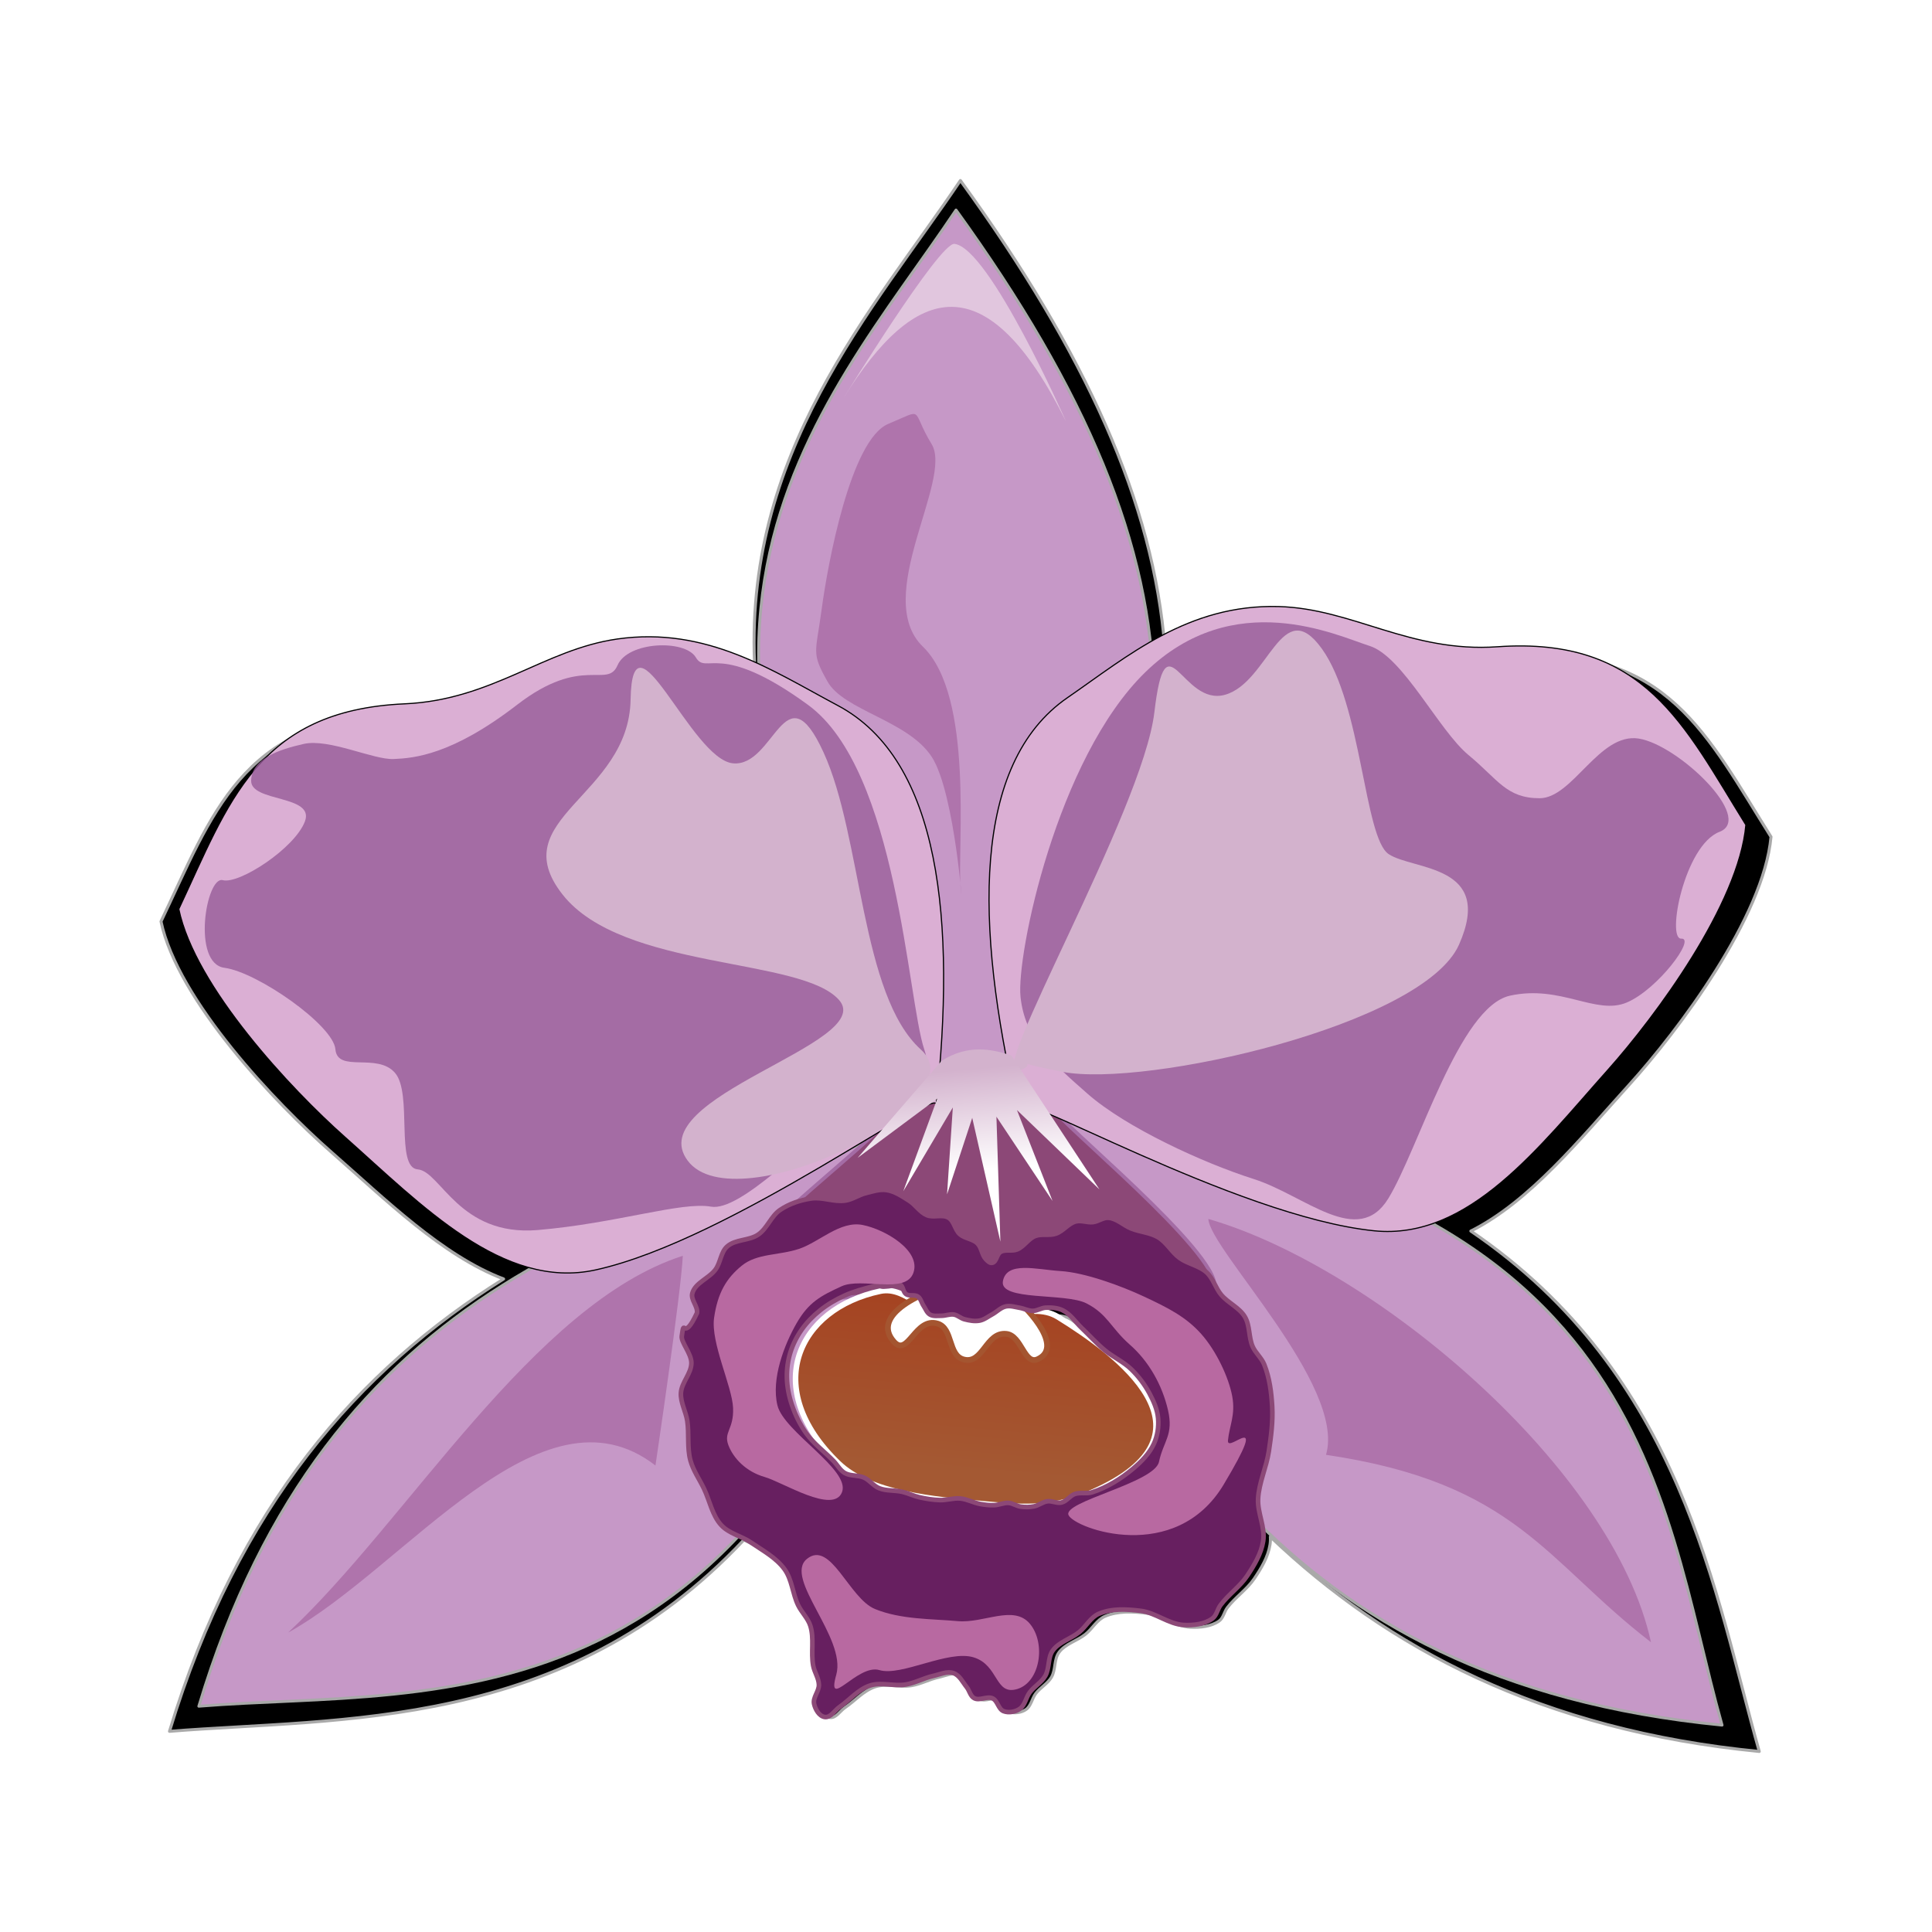 <svg:svg xmlns:dc="http://purl.org/dc/elements/1.1/" xmlns:ns1="http://sodipodi.sourceforge.net/DTD/sodipodi-0.dtd" xmlns:ns2="http://www.inkscape.org/namespaces/inkscape" xmlns:ns4="http://creativecommons.org/ns#" xmlns:rdf="http://www.w3.org/1999/02/22-rdf-syntax-ns#" xmlns:svg="http://www.w3.org/2000/svg" height="335.486" id="svg3005" version="1.1" viewBox="-17.05 -22.857 335.486 335.486" width="335.486" ns1:docname="cattleya-01.svg" ns2:version="0.48.4 r9939">
  <svg:title id="title3037">cattleya-01</svg:title>
  <svg:defs id="defs3007">
    <svg:linearGradient gradientTransform="matrix(1.261 -.072 .073 1.243 -24.631 782.97)" gradientUnits="userSpaceOnUse" id="linearGradient3083" x1="127.81" x2="132.04" y1="169.66" y2="141" ns2:collect="always">
      <svg:stop id="stop3079" offset="0" style="stop-color:#a45933" />
      <svg:stop id="stop3081" offset="1" style="stop-color:#a53f1e" />
    </svg:linearGradient>
    <svg:filter id="filter3859" ns2:collect="always">
      <svg:feGaussianBlur id="feGaussianBlur3861" stdDeviation="1.237" ns2:collect="always" />
    </svg:filter>
    <svg:filter id="filter3863" ns2:collect="always">
      <svg:feGaussianBlur id="feGaussianBlur3865" stdDeviation="1.027" ns2:collect="always" />
    </svg:filter>
    <svg:filter id="filter3867" ns2:collect="always">
      <svg:feGaussianBlur id="feGaussianBlur3869" stdDeviation="1.476" ns2:collect="always" />
    </svg:filter>
    <svg:filter id="filter3879" ns2:collect="always">
      <svg:feGaussianBlur id="feGaussianBlur3881" stdDeviation="0.691" ns2:collect="always" />
    </svg:filter>
    <svg:filter id="filter3883" ns2:collect="always">
      <svg:feGaussianBlur id="feGaussianBlur3885" stdDeviation="0.515" ns2:collect="always" />
    </svg:filter>
    <svg:filter id="filter3904" ns2:collect="always">
      <svg:feGaussianBlur id="feGaussianBlur3906" stdDeviation="2.25" ns2:collect="always" />
    </svg:filter>
    <svg:filter id="filter3916" ns2:collect="always">
      <svg:feGaussianBlur id="feGaussianBlur3918" stdDeviation="0.54" ns2:collect="always" />
    </svg:filter>
    <svg:linearGradient gradientUnits="userSpaceOnUse" id="linearGradient3938" x1="152.26" x2="150.75" y1="932.76" y2="915.18" ns2:collect="always">
      <svg:stop id="stop3934" offset="0" style="stop-color:#ffffff" />
      <svg:stop id="stop3936" offset="1" style="stop-color:#d3b2cd" />
    </svg:linearGradient>
    <svg:filter id="filter3940" ns2:collect="always">
      <svg:feGaussianBlur id="feGaussianBlur3942" stdDeviation="0.377" ns2:collect="always" />
    </svg:filter>
    <svg:filter id="filter3967" ns2:collect="always">
      <svg:feGaussianBlur id="feGaussianBlur3969" stdDeviation="4.143" ns2:collect="always" />
    </svg:filter>
  </svg:defs>
  <ns1:namedview bordercolor="#666666" borderopacity="1.0" id="base" pagecolor="#ffffff" showgrid="false" ns2:current-layer="layer1" ns2:cx="-32.63964" ns2:cy="150" ns2:document-units="px" ns2:pageopacity="0.0" ns2:pageshadow="2" ns2:window-height="776" ns2:window-maximized="1" ns2:window-width="1215" ns2:window-x="65" ns2:window-y="24" ns2:zoom="1.4071425" />
  <svg:g id="layer1" transform="translate(0 -752.36)" ns2:groupmode="layer" ns2:label="Camada 1">
    <svg:g id="g3070">
      <svg:path d="m149.72 760.85c-15.096 22.445-38.021 47.38-35.66 85.489-7.372-3.318-15.387-5.598-24.902-4.265-13.096 1.835-22.302 10.709-37.949 11.384-26.319 1.135-31.418 17.474-40.302 36.055 2.886 13.657 19.95 31.609 29.544 40.013 9.489 8.313 19.323 18.026 29.952 22.063-25.171 15.743-46.189 39.457-58.022 78.554 29.726-2.389 68.441 0.052 99.735-33.232 0.742 0.33 1.475 0.664 2.133 1.105 2.048 1.371 4.377 2.591 5.834 4.541 1.321 1.769 1.385 4.136 2.352 6.106 0.608 1.238 1.747 2.25 2.164 3.559 0.688 2.16 0.056 4.557 0.47 6.781 0.209 1.121 0.978 2.114 1.004 3.253 0.025 1.119-1.095 2.19-0.847 3.283 0.212 0.93 0.873 2.069 1.85 2.209 1.034 0.148 1.747-1.14 2.603-1.718 1.775-1.199 3.215-2.953 5.269-3.621 1.966-0.639 4.196 0.15 6.241-0.184 1.663-0.272 3.154-1.114 4.799-1.473 1.158-0.253 2.426-0.876 3.544-0.491 1.067 0.367 1.618 1.567 2.321 2.424 0.482 0.588 0.602 1.516 1.286 1.872 0.937 0.488 2.234-0.404 3.199 0.031 0.901 0.406 1.014 1.838 1.944 2.179 0.87 0.319 1.983 0.126 2.76-0.368 0.965-0.613 1.091-1.964 1.788-2.854 0.793-1.013 2.046-1.689 2.697-2.792 0.771-1.307 0.412-3.103 1.317-4.327 1.091-1.475 3.127-1.979 4.579-3.13 1.21-0.959 1.986-2.52 3.419-3.13 2.239-0.953 4.879-0.816 7.308-0.522 2.617 0.317 4.893 2.299 7.527 2.424 1.691 0.08 3.584-0.117 4.955-1.074 0.76-0.53 0.886-1.605 1.443-2.332 1.386-1.811 3.398-3.147 4.673-5.032 1.212-1.793 2.388-3.746 2.729-5.861 0.076-0.475 0.101-0.935 0.063-1.411 20.323 19.345 47.094 33.601 84.9 37.283-7.752-27.337-13.308-65.323-50.087-90.368 10.232-5.123 18.963-15.985 27.506-25.407 8.538-9.417 23.366-29.163 24.62-43.051-11.019-17.469-18.006-33.133-44.285-31.33-15.624 1.072-25.821-6.724-39.047-7.088-8.549-0.236-15.592 2.234-21.923 5.677-1.944-25.147-13.672-51.186-35.503-81.224zm-10.036 193.07c0.16-0.018 0.319-0.002 0.47 0.061 0.639 0.267 0.554 1.309 1.129 1.688 0.572 0.377 1.472 0.015 2.039 0.399 0.522 0.353 0.619 1.053 0.972 1.565 0.355 0.515 0.574 1.194 1.129 1.504 0.58 0.323 1.338 0.213 2.007 0.215 0.724 0.001 1.449-0.329 2.164-0.215 0.657 0.105 1.175 0.633 1.819 0.798 0.86 0.22 1.791 0.406 2.666 0.245 0.8-0.147 1.449-0.697 2.164-1.074 0.811-0.427 1.512-1.16 2.415-1.35 0.798-0.168 1.609 0.113 2.415 0.245 0.761 0.125 1.486 0.526 2.258 0.522 0.782-0.004 1.509-0.519 2.289-0.552 0.988-0.043 2.029 0.009 2.917 0.43 1.377 0.653 2.249 2.013 3.356 3.038 1.333 1.235 2.541 2.591 3.952 3.744 1.206 0.985 2.653 1.697 3.889 2.639 1.621 2.391 3.294 4.761 5.018 7.088 0.22 0.626 0.382 1.28 0.439 1.933 0.127 1.458-0.126 2.995-0.753 4.327-0.786 1.671-2.158 3.045-3.607 4.235-2.103 1.726-4.555 3.228-7.182 4.05-0.956 0.299-2.032-0.045-2.979 0.276-0.865 0.294-1.432 1.226-2.321 1.442-0.806 0.196-1.654-0.298-2.478-0.184-0.822 0.113-1.506 0.705-2.321 0.859-0.757 0.144-1.557 0.135-2.321 0.031-0.73-0.1-1.366-0.563-2.101-0.614-0.848-0.06-1.659 0.339-2.509 0.368-0.8 0.028-1.628-0.047-2.415-0.184-1.193-0.208-2.275-0.839-3.481-0.951-1.183-0.11-2.388 0.311-3.575 0.276-1.219-0.035-2.418-0.226-3.607-0.491-0.993-0.221-1.926-0.691-2.917-0.921-1.334-0.31-2.776-0.113-4.046-0.614-1.001-0.395-1.682-1.379-2.666-1.81-1.042-0.457-2.337-0.208-3.325-0.767-0.829-0.47-1.283-1.383-1.944-2.056-1.207-1.228-2.617-2.311-3.795-3.559 4.91-7.509 9.564-16.225 13.831-26.328 0.333-0.106 0.685-0.27 1.004-0.307z" id="path3946" style="stroke-linejoin:round;filter:url(#filter3967);stroke:#a9a9a9;stroke-width:.52;fill:#000000" ns1:nodetypes="ccsscscccccccccccccccccccccscscccccssccccscssccssccccccccccccccccccssccccccccccccccscccccs" ns2:connector-curvature="0" />
      <svg:g id="g3035" style="stroke:#a9a9a9;stroke-width:.399;fill:#c698c7" transform="matrix(1.261 -.072 .073 1.243 -24.631 782.97)">
        <svg:path d="m132.58 126.24c-49.732-74.489-14.46-105.22 5.41-131.92 32.89 52.349 30.84 88.121-5.41 131.92z" id="path2999" style="stroke-linejoin:round;stroke:#a9a9a9;stroke-width:.399;fill:#c698c7" ns1:nodetypes="ccc" ns2:connector-curvature="0" ns2:transform-center-x="2.3114035" ns2:transform-center-y="-63.596676" />
        <svg:path d="m137 120.64c88.828 11.514 86.866 58.192 93.914 90.722-61.068-9.642-77.486-50.186-93.914-90.722z" id="path2997" style="stroke-linejoin:round;stroke:#a9a9a9;stroke-width:.399;fill:#c698c7" ns1:nodetypes="ccc" ns2:connector-curvature="0" ns2:transform-center-x="-46.990967" ns2:transform-center-y="42.87599" />
        <svg:path d="m128.76 121.42c-27.994 85.084-73.474 74.389-106.75 75.201 20.941-58.17 63.847-66.68 106.75-75.201z" id="path2993" style="stroke-linejoin:round;stroke:#a9a9a9;stroke-width:.399;fill:#c698c7" ns1:nodetypes="ccc" ns2:connector-curvature="0" ns2:transform-center-x="50.939699" ns2:transform-center-y="38.128626" />
      </svg:g>
      <svg:path d="m111.21 955.06c26.671 1.077 45.38-5.109 78.865-0.812 13.449 1.726-12.5-20.715-21.188-28.993-5.153-4.91-10.702-12.086-17.864-11.797-6.423 0.259-10.514 7.386-15.092 11.836-9.263 9.004-36.367 29.296-24.721 29.766z" id="path3005" style="stroke-linejoin:round;stroke:#a46ca5;stroke-width:.627;fill:#8c4877" ns1:nodetypes="ssaaas" ns2:connector-curvature="0" />
      <svg:path d="m166.59 957.41c-5.245-3.22-12.421 2.106-18.506 1.049-4.763-0.827-8.596-6.637-13.327-5.649-14.786 3.088-21.477 17.248-7.497 30.62 5.681 5.434 16.996 6.468 25.952 7.221 6.472 0.544 11.874 1.244 19.378-2.014 24.251-10.529 4.291-24.909-6-31.227z" id="path3003" style="filter:url(#filter3883);stroke:#ffffff;fill:url(#linearGradient3083)" transform="matrix(.97 0 0 .976 5.096 23.767)" ns1:nodetypes="sassass" ns2:connector-curvature="0" />
      <svg:path d="m149.78 952.16c-6.8 1.39-15.717 5.715-11.605 10.326 2.466 2.765 3.692-4.336 7.588-3.14 2.708 0.831 1.759 5.479 4.506 6.22 3.404 0.918 3.867-4.82 7.428-4.441 2.66 0.283 3.099 5.49 5.465 4.391 4.305-2.001-0.978-8.129-4.372-11.001-2.197-1.859-5.921-2.985-9.01-2.354z" id="path3038" style="stroke:#a45530;fill:#ffffff" ns1:nodetypes="ssssssss" ns2:connector-curvature="0" />
      <svg:g id="g3040" style="stroke-linejoin:round;stroke:#000000;stroke-width:.159;fill:#dbafd4" transform="matrix(1.261 -.072 .073 1.243 -24.631 782.97)">
        <svg:path d="m139.09 119.59c-4.237-25.486-3.418-48.057 10.271-56.492 8.602-5.301 17.31-12.072 29.714-11.005 10.159 0.874 17.645 7.495 29.714 7.337 20.3-0.266 24.967 12.451 32.648 26.779-1.598 10.948-13.912 25.932-20.91 33.015-10.027 10.149-20.486 22.639-33.382 20.543-18.98-3.085-49.32-23.549-48.055-20.176z" id="path2991" style="stroke-linejoin:round;stroke:#000000;stroke-width:.159;fill:#dbafd4" ns1:nodetypes="cssscssc" ns2:connector-curvature="0" ns2:transform-center-x="-50.256281" ns2:transform-center-y="-22.376884" />
        <svg:path d="m128.03 118.85c4.237-25.486 3.418-48.057-10.271-56.492-8.602-5.301-17.31-12.072-29.714-11.005-10.159 0.874-17.645 7.495-29.714 7.337-20.3-0.266-24.967 12.451-32.648 26.779 1.598 10.948 13.912 25.932 20.91 33.015 10.027 10.149 20.486 22.639 33.382 20.543 18.98-3.085 49.32-23.549 48.055-20.176z" id="path2987" style="stroke-linejoin:round;stroke:#000000;stroke-width:.159;fill:#dbafd4" ns1:nodetypes="cssscssc" ns2:connector-curvature="0" ns2:transform-center-x="50.256281" ns2:transform-center-y="-22.376884" />
      </svg:g>
      <svg:path d="m129.71 937.98c-1.941 0.278-3.931-0.652-5.871-0.369-1.911 0.279-3.84 0.916-5.429 1.999-1.579 1.076-2.219 3.185-3.79 4.271-1.583 1.095-3.979 0.789-5.406 2.076-1.102 0.994-1.131 2.753-1.99 3.957-1.121 1.573-3.538 2.306-4.053 4.16-0.312 1.126 0.971 2.251 0.814 3.408-2.469 5.303-2.189 0.491-2.643 4.01-0.185 1.052 1.661 3.023 1.667 4.674 0.008 1.842-1.718 3.388-1.82 5.227-0.092 1.649 0.853 3.2 1.103 4.832 0.347 2.269-0.053 4.644 0.545 6.862 0.475 1.762 1.584 3.296 2.37 4.947 1.002 2.103 1.409 4.594 2.993 6.315 1.347 1.463 3.53 1.89 5.177 3.017 2.041 1.396 4.345 2.63 5.796 4.616 1.316 1.801 1.397 4.233 2.361 6.24 0.606 1.261 1.722 2.283 2.137 3.617 0.686 2.2 0.07 4.623 0.483 6.888 0.208 1.141 0.972 2.178 0.998 3.337 0.025 1.139-1.083 2.205-0.835 3.318 0.211 0.947 0.872 2.129 1.845 2.272 1.03 0.151 1.724-1.152 2.577-1.741 1.768-1.221 3.22-3.038 5.266-3.718 1.959-0.651 4.16 0.165 6.198-0.175 1.657-0.277 3.167-1.136 4.806-1.501 1.154-0.257 2.401-0.873 3.516-0.481 1.063 0.374 1.601 1.576 2.302 2.449 0.481 0.599 0.613 1.539 1.295 1.902 0.934 0.497 2.221-0.41 3.182 0.032 0.898 0.414 1.005 1.882 1.932 2.229 0.867 0.324 1.981 0.125 2.756-0.378 0.961-0.625 1.091-2.009 1.785-2.914 0.791-1.032 2.035-1.713 2.684-2.837 0.768-1.331 0.402-3.163 1.304-4.409 1.087-1.503 3.141-2.025 4.588-3.196 1.206-0.976 1.965-2.558 3.393-3.179 2.231-0.97 4.878-0.812 7.298-0.512 2.607 0.323 4.855 2.326 7.48 2.454 1.685 0.082 3.569-0.126 4.936-1.101 0.757-0.539 0.889-1.626 1.444-2.367 1.381-1.845 3.383-3.204 4.654-5.124 1.208-1.826 2.4-3.802 2.739-5.956 0.385-2.442-1.01-4.895-0.882-7.363 0.146-2.82 1.451-5.474 1.869-8.267 0.384-2.561 0.726-5.161 0.581-7.746-0.139-2.475-0.461-5.004-1.384-7.31-0.458-1.145-1.514-1.987-2.011-3.116-0.72-1.633-0.437-3.638-1.356-5.171-0.958-1.597-2.906-2.391-4.107-3.819-0.997-1.185-1.384-2.84-2.528-3.888-1.303-1.193-3.261-1.464-4.692-2.505-1.389-1.011-2.226-2.687-3.7-3.574-1.404-0.845-3.158-0.928-4.684-1.536-1.355-0.54-2.498-1.744-3.954-1.868-0.933-0.079-1.773 0.645-2.702 0.754-0.991 0.116-2.026-0.369-2.99-0.118-1.31 0.342-2.171 1.678-3.45 2.12-1.141 0.394-2.482-0.029-3.604 0.416-1.21 0.479-1.92 1.825-3.122 2.323-0.895 0.372-2.046-0.059-2.881 0.43-0.693 0.406-0.672 1.741-1.462 1.899-0.405 0.081-0.788-0.315-1.075-0.608-0.734-0.75-0.732-2.028-1.479-2.766-0.815-0.805-2.2-0.839-3.059-1.599-0.871-0.771-0.968-2.267-1.967-2.866-1.075-0.645-2.592 0.05-3.749-0.437-1.228-0.517-1.966-1.804-3.091-2.513-1.22-0.768-2.484-1.637-3.915-1.849-1.202-0.179-2.429 0.232-3.606 0.529-1.234 0.31-2.325 1.118-3.585 1.299zm5.93 14.714c0.377 0.374 1.062 0.186 1.596 0.166 0.657-0.025 1.338-0.606 1.941-0.348 0.636 0.272 0.553 1.339 1.126 1.725 0.57 0.384 1.465 0.014 2.03 0.405 0.52 0.36 0.638 1.084 0.99 1.606 0.354 0.525 0.571 1.215 1.125 1.53 0.578 0.329 1.323 0.201 1.991 0.203 0.722 0.001 1.443-0.327 2.155-0.211 0.655 0.107 1.17 0.646 1.811 0.814 0.857 0.224 1.779 0.401 2.65 0.237 0.797-0.15 1.462-0.697 2.175-1.08 0.808-0.435 1.48-1.191 2.38-1.385 0.796-0.171 1.627 0.113 2.43 0.248 0.758 0.128 1.475 0.535 2.244 0.53 0.779-0.004 1.488-0.528 2.265-0.562 0.985-0.043 2.036 0.029 2.921 0.457 1.372 0.665 2.235 2.058 3.337 3.102 1.328 1.258 2.544 2.636 3.95 3.809 1.465 1.223 3.288 2.016 4.651 3.348 1.243 1.215 2.317 2.628 3.133 4.154 0.725 1.357 1.384 2.824 1.514 4.352 0.126 1.484-0.111 3.053-0.736 4.409-0.783 1.702-2.173 3.116-3.616 4.327-2.095 1.758-4.51 3.268-7.128 4.106-0.952 0.304-2.044-0.036-2.988 0.292-0.862 0.299-1.409 1.257-2.295 1.477-0.804 0.2-1.657-0.322-2.477-0.206-0.819 0.115-1.503 0.723-2.315 0.88-0.754 0.146-1.544 0.152-2.305 0.046-0.727-0.101-1.371-0.592-2.104-0.644-0.845-0.061-1.663 0.362-2.51 0.392-0.797 0.028-1.598-0.063-2.383-0.202-1.189-0.212-2.288-0.845-3.491-0.96-1.178-0.112-2.357 0.313-3.54 0.278-1.215-0.036-2.427-0.231-3.611-0.501-0.989-0.226-1.91-0.695-2.897-0.929-1.329-0.315-2.785-0.125-4.05-0.635-0.997-0.402-1.653-1.407-2.634-1.847-1.038-0.466-2.344-0.218-3.327-0.787-0.826-0.478-1.288-1.398-1.946-2.083-1.554-1.617-3.422-2.969-4.731-4.785-1.086-1.507-1.921-3.209-2.511-4.964-0.515-1.53-0.837-3.148-0.869-4.76-0.03-1.486 0.181-2.997 0.626-4.417 0.437-1.399 1.126-2.734 1.974-3.935 0.881-1.247 1.979-2.357 3.176-3.314 1.284-1.027 2.729-1.87 4.231-2.554 1.636-0.745 3.398-1.198 5.139-1.654 0.036-0.015 0.074-0.017 0.112-0.022 0.038-0.002 0.075-0.017 0.113-0.021 0.038-0.002 0.076-0.017 0.114-0.02 0.038-0.002 0.076-0.017 0.114-0.019 0.038-0.002 0.076-0.017 0.114-0.019 0.038-0.002 0.076-0.004 0.113-0.019 0.037-0.004 0.074-0.004 0.112-0.006 0.036-0.002 0.082-0.03 0.11-0.006 0 0-0 0.001 0-0z" id="path3058" style="stroke-linejoin:round;stroke:#8c4877;stroke-width:.8;fill:#671f60" ns1:nodetypes="aaaaaaaccaaaaaaaaaaaaaaaaaaaaaaaaaaaaaaaaaaaaaaaaaaaaaaaaaaaaaaaaaaaaaaacaaaaaaaaaaaaaaaaaaaaaaaaaaaaaaaaaaaaaaaaaaaaaaaaaaaaaaaaac" ns2:connector-curvature="0" />
      <svg:g id="g3044" style="filter:url(#filter3867);opacity:.8;fill:#965b99" transform="matrix(1.261 -.072 .073 1.243 -24.631 782.97)">
        <svg:path d="m113.71 62.059c-11.745-9.798-13.701-4.9-15.036-7.518-1.336-2.619-9.196-2.78-10.807 0.47-1.611 3.25-4.734-1.795-14.096 4.699-9.363 6.494-14.591 6.615-17.386 6.578-2.795-0.037-8.699-3.408-12.217-2.819-3.518 0.589-7.283 1.676-7.518 4.699s8.664 2.46 7.048 6.109-9.506 8.247-11.747 7.518c-2.241-0.729-4.948 11.353-0.47 12.217 4.479 0.864 14.47 8.849 14.566 12.217 0.097 3.368 5.7 0.755 7.988 3.759s-0.767 13.195 2.349 13.627c3.116 0.432 5.133 9.699 15.976 9.398 10.842-0.302 19.97-2.845 23.964-1.879 3.994 0.965 13.726-8.343 18.795-11.747 5.07-3.404 13.656-1.409 11.747-8.458-1.909-7.049-1.411-39.07-13.157-48.868z" id="path3016" style="fill:#965b99" ns1:nodetypes="zzzzzzzzzzzzzzzzzz" ns2:connector-curvature="0" />
        <svg:path d="m140.5 104.35c-0.254-5.73 6.883-32.859 19.735-44.169s26.528-3.619 31.012-1.879c4.484 1.74 8.819 12.335 12.687 15.976 3.868 3.641 4.831 6.302 9.398 6.578 4.566 0.276 8.711-8.699 14.096-7.518 5.385 1.181 15.265 12.03 10.337 13.627-4.928 1.597-8.169 14.566-6.109 14.566s-3.646 6.881-7.988 8.458c-4.342 1.577-8.906-3.025-15.976-1.879s-13.736 20.526-18.325 27.253c-4.589 6.728-11.424-1.084-18.325-3.759-6.902-2.675-17.11-8.198-22.085-13.157-4.975-4.959-8.204-8.367-8.458-14.096z" id="path3018" style="fill:#965b99" ns1:nodetypes="zzzzzzzzzzzzzz" ns2:connector-curvature="0" />
      </svg:g>
      <svg:g id="g3048" style="filter:url(#filter3863);fill:#d3b2cd" transform="matrix(1.261 -.072 .073 1.243 -24.631 782.97)">
        <svg:path d="m126.4 110.93c-7.85-8.066-6.333-30.098-10.968-42.162-4.635-12.064-6.812 1.718-12.526 0.812-5.714-0.906-12.511-23.214-13.524-9.694-1.012 13.52-18.528 15.525-10.91 26.61 7.617 11.085 32.342 10.576 37.121 16.916 4.779 6.34-28.112 11.908-22.085 21.145 6.028 9.237 40.742-5.56 32.892-13.627z" id="path3011" style="fill:#d3b2cd" ns1:nodetypes="zzzzzzzz" ns2:connector-curvature="0" />
        <svg:path d="m145.66 115.16c11.241 2.889 49.907-3.633 55.446-14.566 5.539-10.934-5.689-10.684-8.928-13.157-3.238-2.473-2.46-21.066-7.518-29.133-5.059-8.067-7.535 4.239-13.627 5.639-6.092 1.4-7.471-11.775-9.868 1.879-2.396 13.655-26.311 50.179-21.615 48.868 4.696-1.311-5.133-2.419 6.109 0.47z" id="path3014" style="fill:#d3b2cd" ns1:nodetypes="zzzzzzzz" ns2:connector-curvature="0" />
      </svg:g>
      <svg:g id="g3060" style="filter:url(#filter3879);fill:#b869a1" transform="matrix(1.261 -.072 .073 1.243 -24.631 782.97)">
        <svg:path d="m123.58 141.94c1.225-3.014-3.515-6.243-6.578-7.048-3.063-0.805-6.105 2.043-8.928 2.819-2.823 0.777-5.777 0.265-7.988 1.879-2.211 1.615-3.544 3.608-4.229 7.048-0.685 3.44 1.929 9.674 1.879 12.687-0.049 3.013-1.531 3.276-0.94 5.169 0.591 1.893 2.244 3.83 4.699 4.699 2.454 0.869 9.166 5.786 10.516 2.726 1.35-3.06-7.502-8.846-8.167-12.593-0.665-3.748 1.445-8.419 3.289-11.277 1.844-2.859 3.584-3.642 6.456-4.783s8.764 1.689 9.99-1.325z" id="path3022" style="fill:#b869a1" ns1:nodetypes="zzzzzzzzzzzzz" ns2:connector-curvature="0" />
        <svg:path d="m147.07 147.58c2.818 1.662 3.162 3.632 5.639 6.109s4.106 5.88 4.699 9.398c0.593 3.518-0.859 4.239-1.654 7.142-0.795 2.902-13.586 4.767-12.839 6.7 0.747 1.933 14.283 7.796 21.541-3.035 7.258-10.831 0.626-4.072 0.94-6.109s1.264-3.484 0.94-6.109c-0.324-2.625-1.802-6.421-3.759-8.928s-4.384-3.922-7.518-5.639-7.954-3.825-11.277-4.229c-3.323-0.404-7.301-1.838-7.988 0.94-0.687 2.777 8.459 2.097 11.277 3.759z" id="path3024" style="fill:#b869a1" ns1:nodetypes="zzzzzzzzzzzzz" ns2:connector-curvature="0" />
        <svg:path d="m106.66 180.94c3.42-2.487 5.452 5.828 8.928 7.518s7.745 1.815 11.277 2.349c3.532 0.534 7.806-1.883 9.868 0.94s0.96 8.17-2.227 8.975c-3.187 0.805-2.336-3.456-5.761-4.746s-10.069 2.111-13.035 1.024c-2.965-1.086-7.675 5.353-5.958 0.292 1.716-5.061-6.511-13.865-3.092-16.352z" id="path3026" style="fill:#b869a1" ns1:nodetypes="zzzzzzzzz" ns2:connector-curvature="0" />
      </svg:g>
      <svg:path d="m128.02 797.64c13.408-20.186 26.873-23.446 41.549 4.049 0 0-14.278-30.143-20.832-30.844-2.801-0.3-20.717 26.794-20.717 26.794z" id="path3017" style="opacity:.8;filter:url(#filter3916);fill:#f1e0eb" transform="matrix(.93 0 0 1 10.364 1.005)" ns1:nodetypes="ccsc" ns2:connector-curvature="0" />
      <svg:g id="g3899" style="filter:url(#filter3904);fill:#af74ac">
        <svg:path d="m92.065 137.75c-20.906 5.512-39.922 34.792-57.216 49.332 16.71-8.163 36.798-33.623 51.77-20.346 0 0 4.888-23.71 5.446-28.986z" id="path3013" style="filter:url(#filter3859);fill:#af74ac" transform="matrix(1.261 -.072 .073 1.243 -24.631 782.97)" ns1:nodetypes="cccc" ns2:connector-curvature="0" ns2:transform-center-x="27.462312" ns2:transform-center-y="16.140704" />
        <svg:path d="m164.49 136.8c22.57 8.048 53.598 38.105 57.336 62.452-13.811-12.101-17.154-23.245-43.092-28.674 3.365-9.447-14.312-29.531-14.244-33.778z" id="path3015" style="filter:url(#filter3859);fill:#af74ac" transform="matrix(1.261 -.072 .073 1.243 -24.631 782.97)" ns1:nodetypes="cccc" ns2:connector-curvature="0" ns2:transform-center-x="-22.461042" ns2:transform-center-y="23.272141" />
        <svg:path d="m137.19 50.754c-6.538 2.723-10.527 24.433-11.558 32.161-1.031 7.728-1.849 7.491 1.005 12.563 2.854 5.072 13.924 6.733 18.09 13.065 4.167 6.332 5.62 29.459 5.025 22.613-0.595-6.846 2.378-33.081-6.533-41.709-8.91-8.627 5.272-28.975 1.508-35.176-3.765-6.201-1-6.24-7.538-3.518z" id="path3895" style="fill:#af74ac" transform="translate(0 752.36)" ns1:nodetypes="zzzzzzzz" ns2:connector-curvature="0" />
      </svg:g>
      <svg:path d="m146.43 913.73-14.546 16.823 13.818-10.282-5.902 16.088 8.604-14.551-1.001 15.087 4.372-13.279 4.891 21.496-0.688-21.697 9.745 14.641-6.182-15.794 14.322 13.776-15.281-23.253c-3.443-1.144-7.601-1.971-12.151 0.946z" id="path3837" style="filter:url(#filter3940);fill:url(#linearGradient3938)" ns1:nodetypes="cccccccccccccc" ns2:connector-curvature="0" />
    </svg:g>
  </svg:g>
</svg:svg>